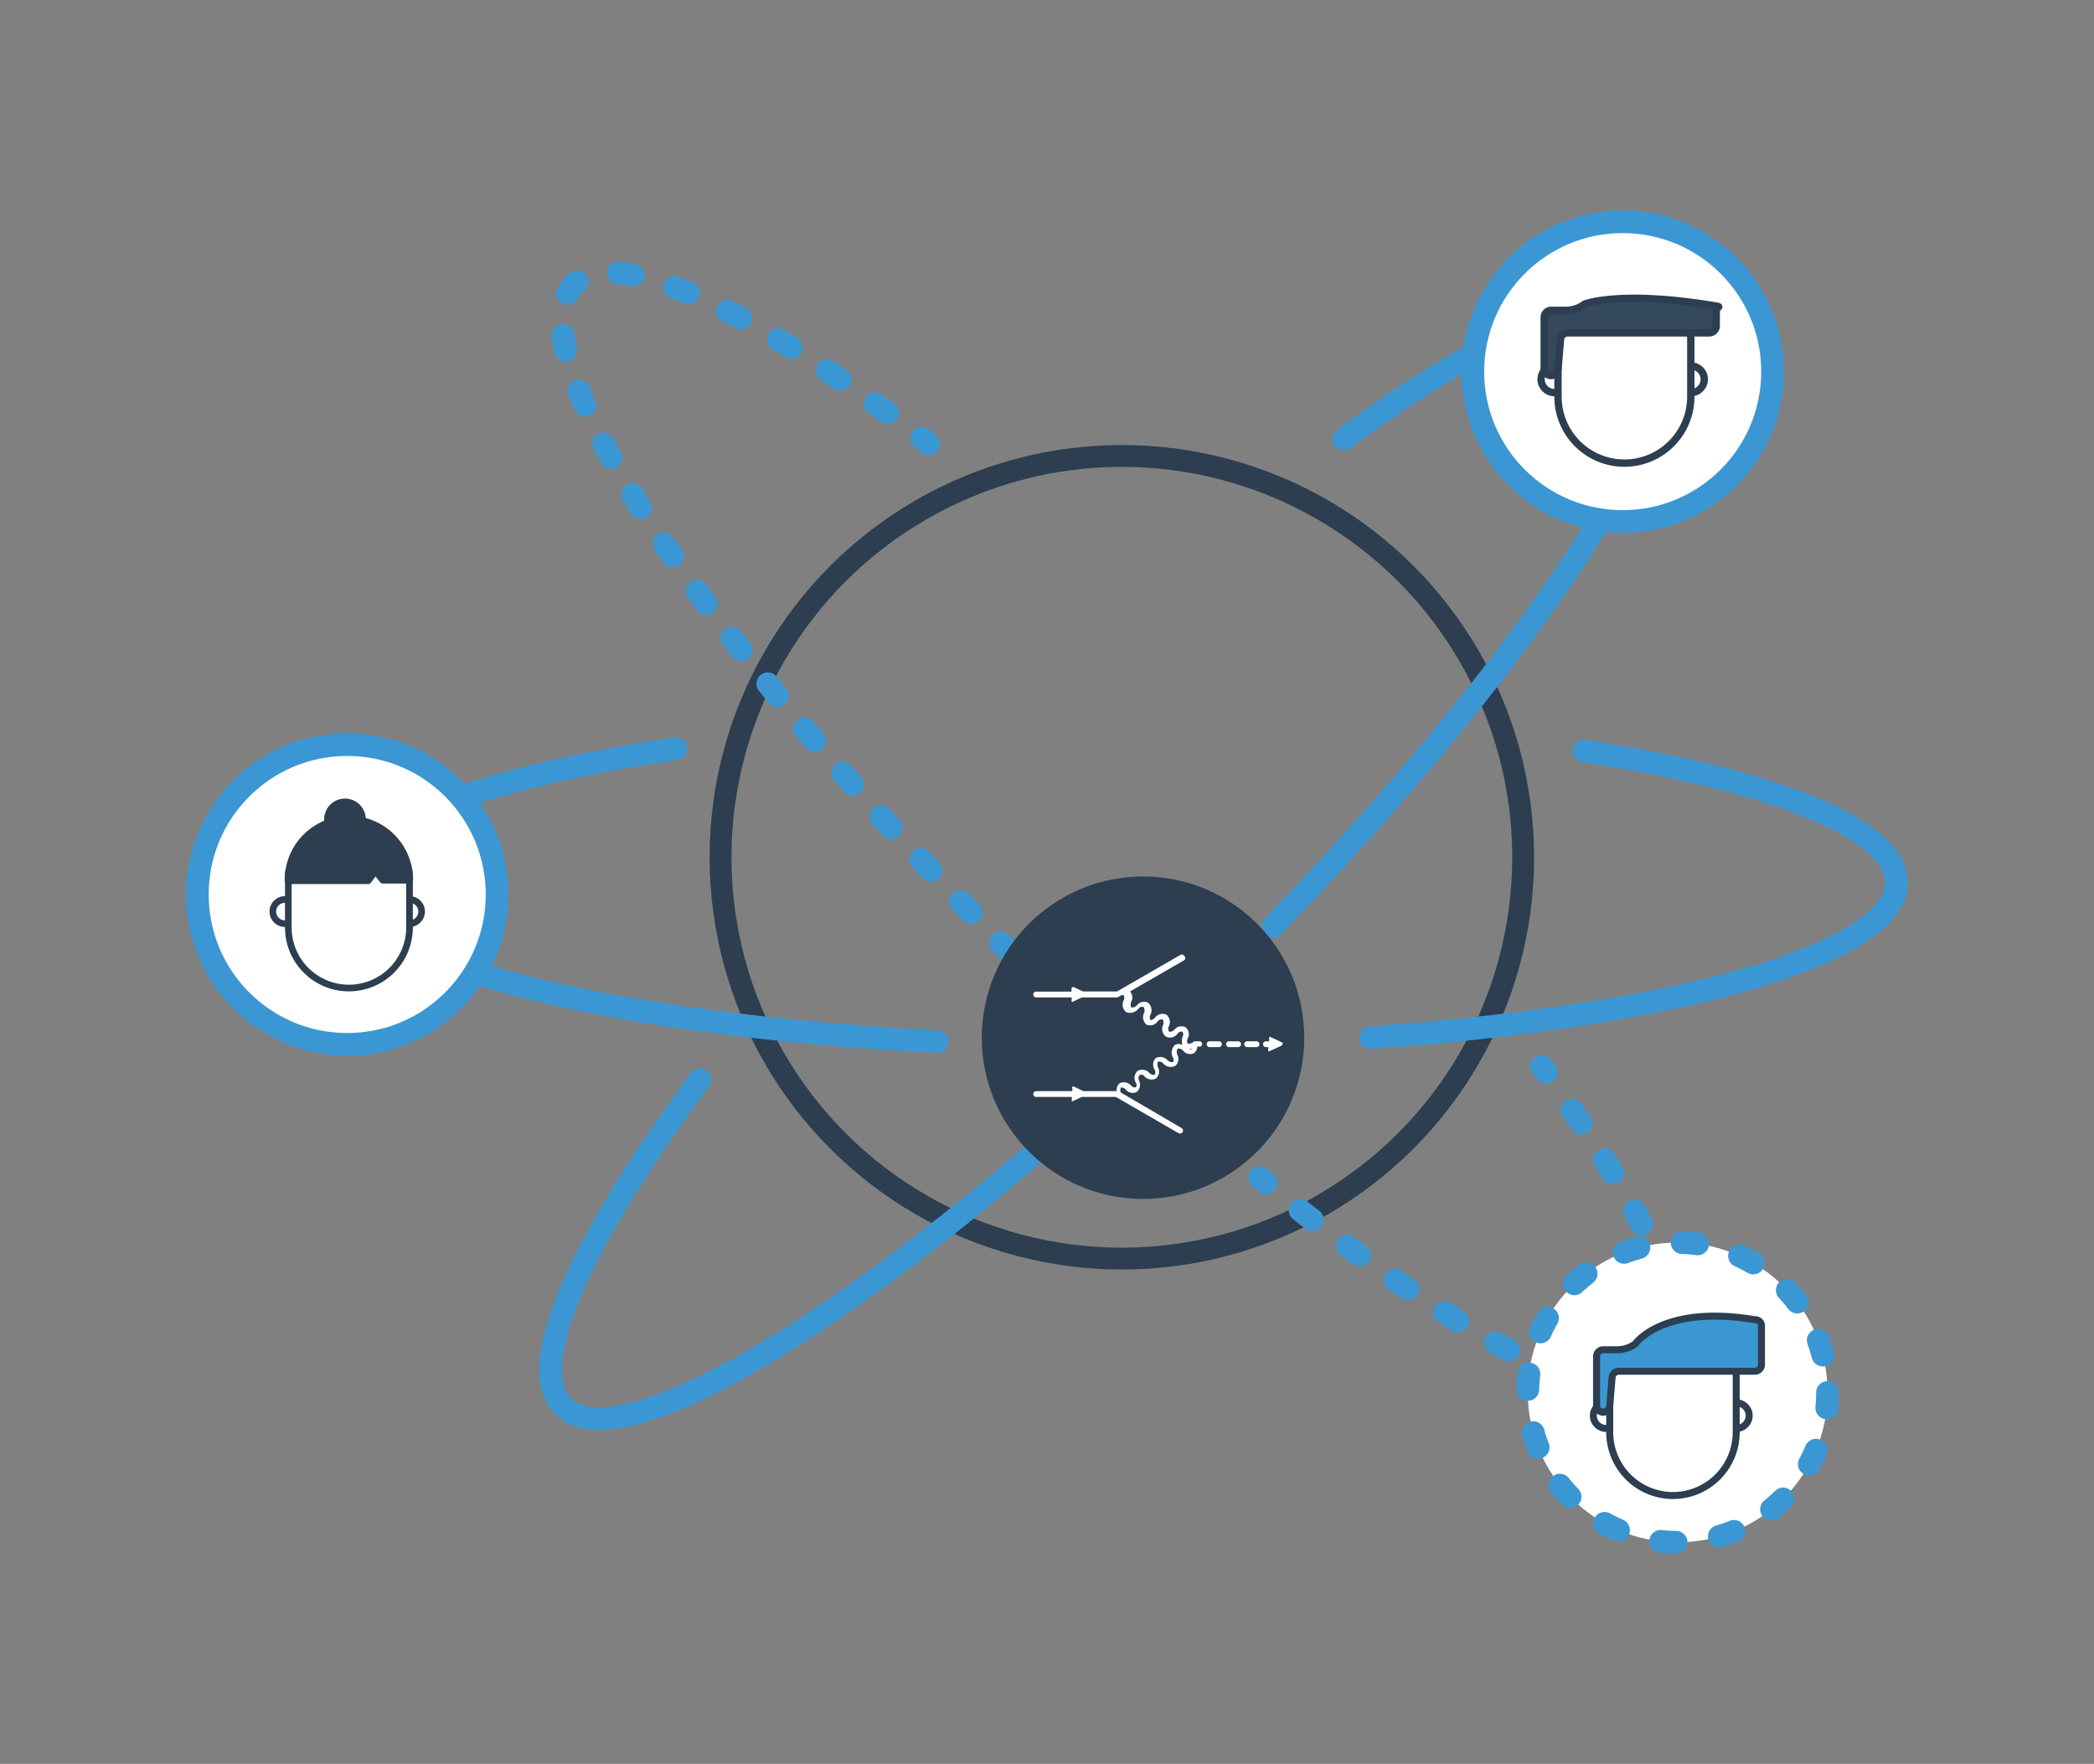 <svg id="Layer_1" data-name="Layer 1" xmlns="http://www.w3.org/2000/svg" viewBox="0 0 122.67 103.33"><rect x="0" y="0" width="122.67" height="103.33" fill="#808080" stroke="none"/><defs><style>.cls-1,.cls-2,.cls-3,.cls-4{fill:none;}.cls-1,.cls-11,.cls-12,.cls-13,.cls-14,.cls-15,.cls-16,.cls-5,.cls-7,.cls-8,.cls-9{stroke:#2c3e50;}.cls-1,.cls-11,.cls-14,.cls-7{stroke-miterlimit:10;}.cls-1{stroke-width:1.28px;}.cls-10,.cls-2,.cls-3,.cls-4,.cls-6{stroke:#3b97d3;}.cls-10,.cls-12,.cls-13,.cls-15,.cls-16,.cls-2,.cls-3,.cls-4,.cls-5,.cls-6,.cls-8,.cls-9{stroke-linecap:round;stroke-linejoin:round;}.cls-10,.cls-2,.cls-3,.cls-4,.cls-5,.cls-6{stroke-width:1.33px;}.cls-3{stroke-dasharray:0.91 2.55;}.cls-4{stroke-dasharray:0.9 2.51;}.cls-13,.cls-5{fill:#2c3e50;}.cls-10,.cls-11,.cls-12,.cls-14,.cls-15,.cls-17,.cls-6,.cls-7,.cls-8{fill:#fff;}.cls-7,.cls-8,.cls-9{stroke-width:0.43px;}.cls-9{fill:#35495e;}.cls-10{stroke-dasharray:0.91 2.56;}.cls-11,.cls-12{stroke-width:0.39px;}.cls-13{stroke-width:0.42px;}.cls-14,.cls-15,.cls-16{stroke-width:0.41px;}.cls-16{fill:#3b97d2;}</style></defs><title>recast-subscribe</title><circle class="cls-1" cx="65.72" cy="50.22" r="23.51"/><path class="cls-2" d="M88.86,19.39a70.52,70.52,0,0,0-10.14,6.33"/><path class="cls-2" d="M74.56,54.28C85.63,42.81,93.8,31.77,96.68,24.82"/><path class="cls-2" d="M41,63.26c-7,9.45-10.34,16.84-8,19.13,2.92,2.92,14.13-3.31,27.32-14.59"/><path class="cls-2" d="M80.28,60.79c17.92-1.28,30.82-4.87,30.82-9.09,0-3.15-7.2-6-18.31-7.7"/><path class="cls-2" d="M39.6,43.86C28,45.59,20.34,48.46,20.34,51.7c0,4.51,14.73,8.29,34.57,9.32"/><path class="cls-2" d="M73.8,69l0.36,0.29"/><path class="cls-3" d="M76.16,70.9c10.64,8.28,19.16,12.45,21.65,10,2.11-2.11-.57-8.57-6.49-17"/><path class="cls-2" d="M90.58,62.83l-0.27-.37"/><path class="cls-2" d="M54.4,26L54,25.68"/><path class="cls-4" d="M52,24.18c-9.09-6.62-16.16-9.73-18.39-7.5C30,20.34,40.71,37,57.73,54.33"/><path class="cls-2" d="M58.61,55.22l0.32,0.32"/><circle class="cls-5" cx="66.96" cy="60.79" r="8.78"/><circle class="cls-6" cx="95.06" cy="21.77" r="8.78"/><circle class="cls-7" cx="99.06" cy="22.22" r="0.78"/><circle class="cls-7" cx="91.06" cy="22.22" r="0.78"/><path class="cls-8" d="M91.93,19.17H98.4a0.65,0.65,0,0,1,.65.65v3.42a3.89,3.89,0,0,1-3.89,3.89h0a3.89,3.89,0,0,1-3.89-3.89V19.82a0.65,0.65,0,0,1,.65-0.65Z"/><path class="cls-9" d="M90.87,22h0a0.41,0.41,0,0,1-.41-0.41v-3a0.41,0.41,0,0,1,.41-0.41h0.86a1.87,1.87,0,0,0,1.11-.37s2.08-.83,7.7.12c0.33,0.05,0,.06,0,0.28v0.88a0.41,0.41,0,0,1-.41.41H91.83a0.41,0.41,0,0,0-.41.37l-0.15,1.78A0.41,0.41,0,0,1,90.87,22Z"/><circle class="cls-6" cx="20.34" cy="52.4" r="8.78"/><circle class="cls-10" cx="98.28" cy="81.57" r="8.78"/><circle class="cls-11" cx="23.99" cy="53.4" r="0.71"/><circle class="cls-11" cx="16.69" cy="53.4" r="0.71"/><path class="cls-12" d="M17.48,50.61h5.91a0.6,0.6,0,0,1,.6.6v3.12a3.55,3.55,0,0,1-3.55,3.55h0a3.55,3.55,0,0,1-3.55-3.55V51.21A0.6,0.6,0,0,1,17.48,50.61Z"/><circle class="cls-13" cx="20.21" cy="48" r="1.01"/><path class="cls-13" d="M16.89,51.55a3.55,3.55,0,1,1,7.1,0H22.43L22,51l-0.44.58H16.89Z"/><circle class="cls-14" cx="101.72" cy="82.93" r="0.75"/><circle class="cls-14" cx="94.09" cy="82.93" r="0.75"/><path class="cls-15" d="M94.92,80h6.17a0.62,0.62,0,0,1,.62.62V83.9A3.71,3.71,0,0,1,98,87.61h0A3.71,3.71,0,0,1,94.3,83.9V80.64A0.62,0.62,0,0,1,94.92,80Z"/><path class="cls-16" d="M93.92,82.73h0a0.39,0.39,0,0,1-.39-0.39V79.46a0.39,0.39,0,0,1,.39-0.39h0.82a1.78,1.78,0,0,0,1.06-.35s1.6-2.31,7-1.41a0.36,0.36,0,0,1,.39.39v2.24a0.39,0.39,0,0,1-.39.39H94.83a0.39,0.39,0,0,0-.39.36L94.3,82.37A0.39,0.39,0,0,1,93.92,82.73Z"/><path class="cls-17" d="M70.31,61H70a0.17,0.17,0,0,0-.12.06,0.4,0.4,0,0,1-.3.08,0.34,0.34,0,0,1,0-.31,0.51,0.51,0,0,0-.13-0.65,0.54,0.54,0,0,0-.64.12,0.35,0.35,0,0,1-.31.14,0.27,0.27,0,0,1-.05-0.27,0.57,0.57,0,0,0-.12-0.73,0.56,0.56,0,0,0-.65.15,0.38,0.38,0,0,1-.29.17,0.36,0.36,0,0,1,0-.31,0.57,0.57,0,0,0-.15-0.72,0.53,0.53,0,0,0-.6.12,0.4,0.4,0,0,1-.36.17,0.35,0.35,0,0,1,0-.35,0.54,0.54,0,0,0-.08-0.59l3.19-1.84A0.17,0.17,0,0,0,69.38,56a0.17,0.17,0,0,0-.23-0.06l-3.71,2.14h-2l-0.53-.25a0.1,0.1,0,0,0-.14.09v0.17H60.7a0.17,0.17,0,0,0,0,.34h2.08v0.17a0.1,0.1,0,0,0,0,.09l0.05,0h0l0.55-.26h2.09l0.2-.12a0.22,0.22,0,0,1,.16,0,0.31,0.31,0,0,1,0,.28,0.57,0.57,0,0,0,.14.7,0.62,0.62,0,0,0,.73-0.21A0.25,0.25,0,0,1,67,59a0.39,0.39,0,0,1,0,.38,0.58,0.58,0,0,0,.17.65,0.54,0.54,0,0,0,.65-0.2,0.31,0.31,0,0,1,.29-0.11,0.39,0.39,0,0,1,0,.38,0.56,0.56,0,0,0,.18.62A0.54,0.54,0,0,0,69,60.53a0.27,0.27,0,0,1,.27-0.09,0.3,0.3,0,0,1,0,.31,0.76,0.76,0,0,0,0,.47,0.44,0.44,0,0,0-.45,0,0.63,0.63,0,0,0-.1.75,0.25,0.25,0,0,1,0,.25,0.39,0.39,0,0,1-.35-0.14,0.58,0.58,0,0,0-.66-0.1,0.54,0.54,0,0,0-.07.68,0.31,0.31,0,0,1,0,.31,0.39,0.39,0,0,1-.35-0.16,0.56,0.56,0,0,0-.64-0.08,0.54,0.54,0,0,0-.11.69,0.26,0.26,0,0,1,0,.28,0.29,0.29,0,0,1-.28-0.11,0.59,0.59,0,0,0-.64-0.15,0.5,0.5,0,0,0-.2.48H63.47l-0.55-.26a0.1,0.1,0,0,0-.1,0,0.1,0.1,0,0,0,0,.09v0.17H60.7a0.17,0.17,0,0,0,0,.34h2.09v0.17a0.1,0.1,0,0,0,0,.08l0.05,0h0l0.53-.25h2l3.7,2.14,0.08,0a0.17,0.17,0,0,0,.08-0.31L65.66,64a0.38,0.38,0,0,1,0-.29,0.34,0.34,0,0,1,.29.12,0.51,0.51,0,0,0,.65.13,0.55,0.55,0,0,0,.14-0.63,0.34,0.34,0,0,1,0-.34A0.27,0.27,0,0,1,67,63a0.57,0.57,0,0,0,.72.18,0.56,0.56,0,0,0,.12-0.66,0.38,0.38,0,0,1,0-.33,0.35,0.35,0,0,1,.3.1,0.57,0.57,0,0,0,.72.14,0.53,0.53,0,0,0,.13-0.6,0.4,0.4,0,0,1,0-.4,0.35,0.35,0,0,1,.33.13,0.53,0.53,0,0,0,.58.16,0.48,0.48,0,0,0,.24-0.41h0.19A0.17,0.17,0,0,0,70.31,61Zm-0.51.42a0.13,0.13,0,0,1,0,.05,0.17,0.17,0,0,1-.12,0Z"/><path class="cls-17" d="M71.41,61H70.86a0.17,0.17,0,1,0,0,.34h0.55A0.17,0.17,0,0,0,71.41,61Z"/><path class="cls-17" d="M73.61,61H73.06a0.17,0.17,0,0,0,0,.34h0.55A0.17,0.17,0,0,0,73.61,61Z"/><path class="cls-17" d="M72.51,61H72a0.17,0.17,0,0,0,0,.34h0.55A0.17,0.17,0,0,0,72.51,61Z"/><path class="cls-17" d="M75.15,61.09l-0.7-.33a0.1,0.1,0,0,0-.1,0,0.1,0.1,0,0,0,0,.08V61H74.16a0.17,0.17,0,0,0,0,.34H74.3v0.16a0.1,0.1,0,0,0,0,.09l0.05,0h0l0.71-.33a0.1,0.1,0,0,0,.06-0.09A0.1,0.1,0,0,0,75.15,61.09Z"/></svg>